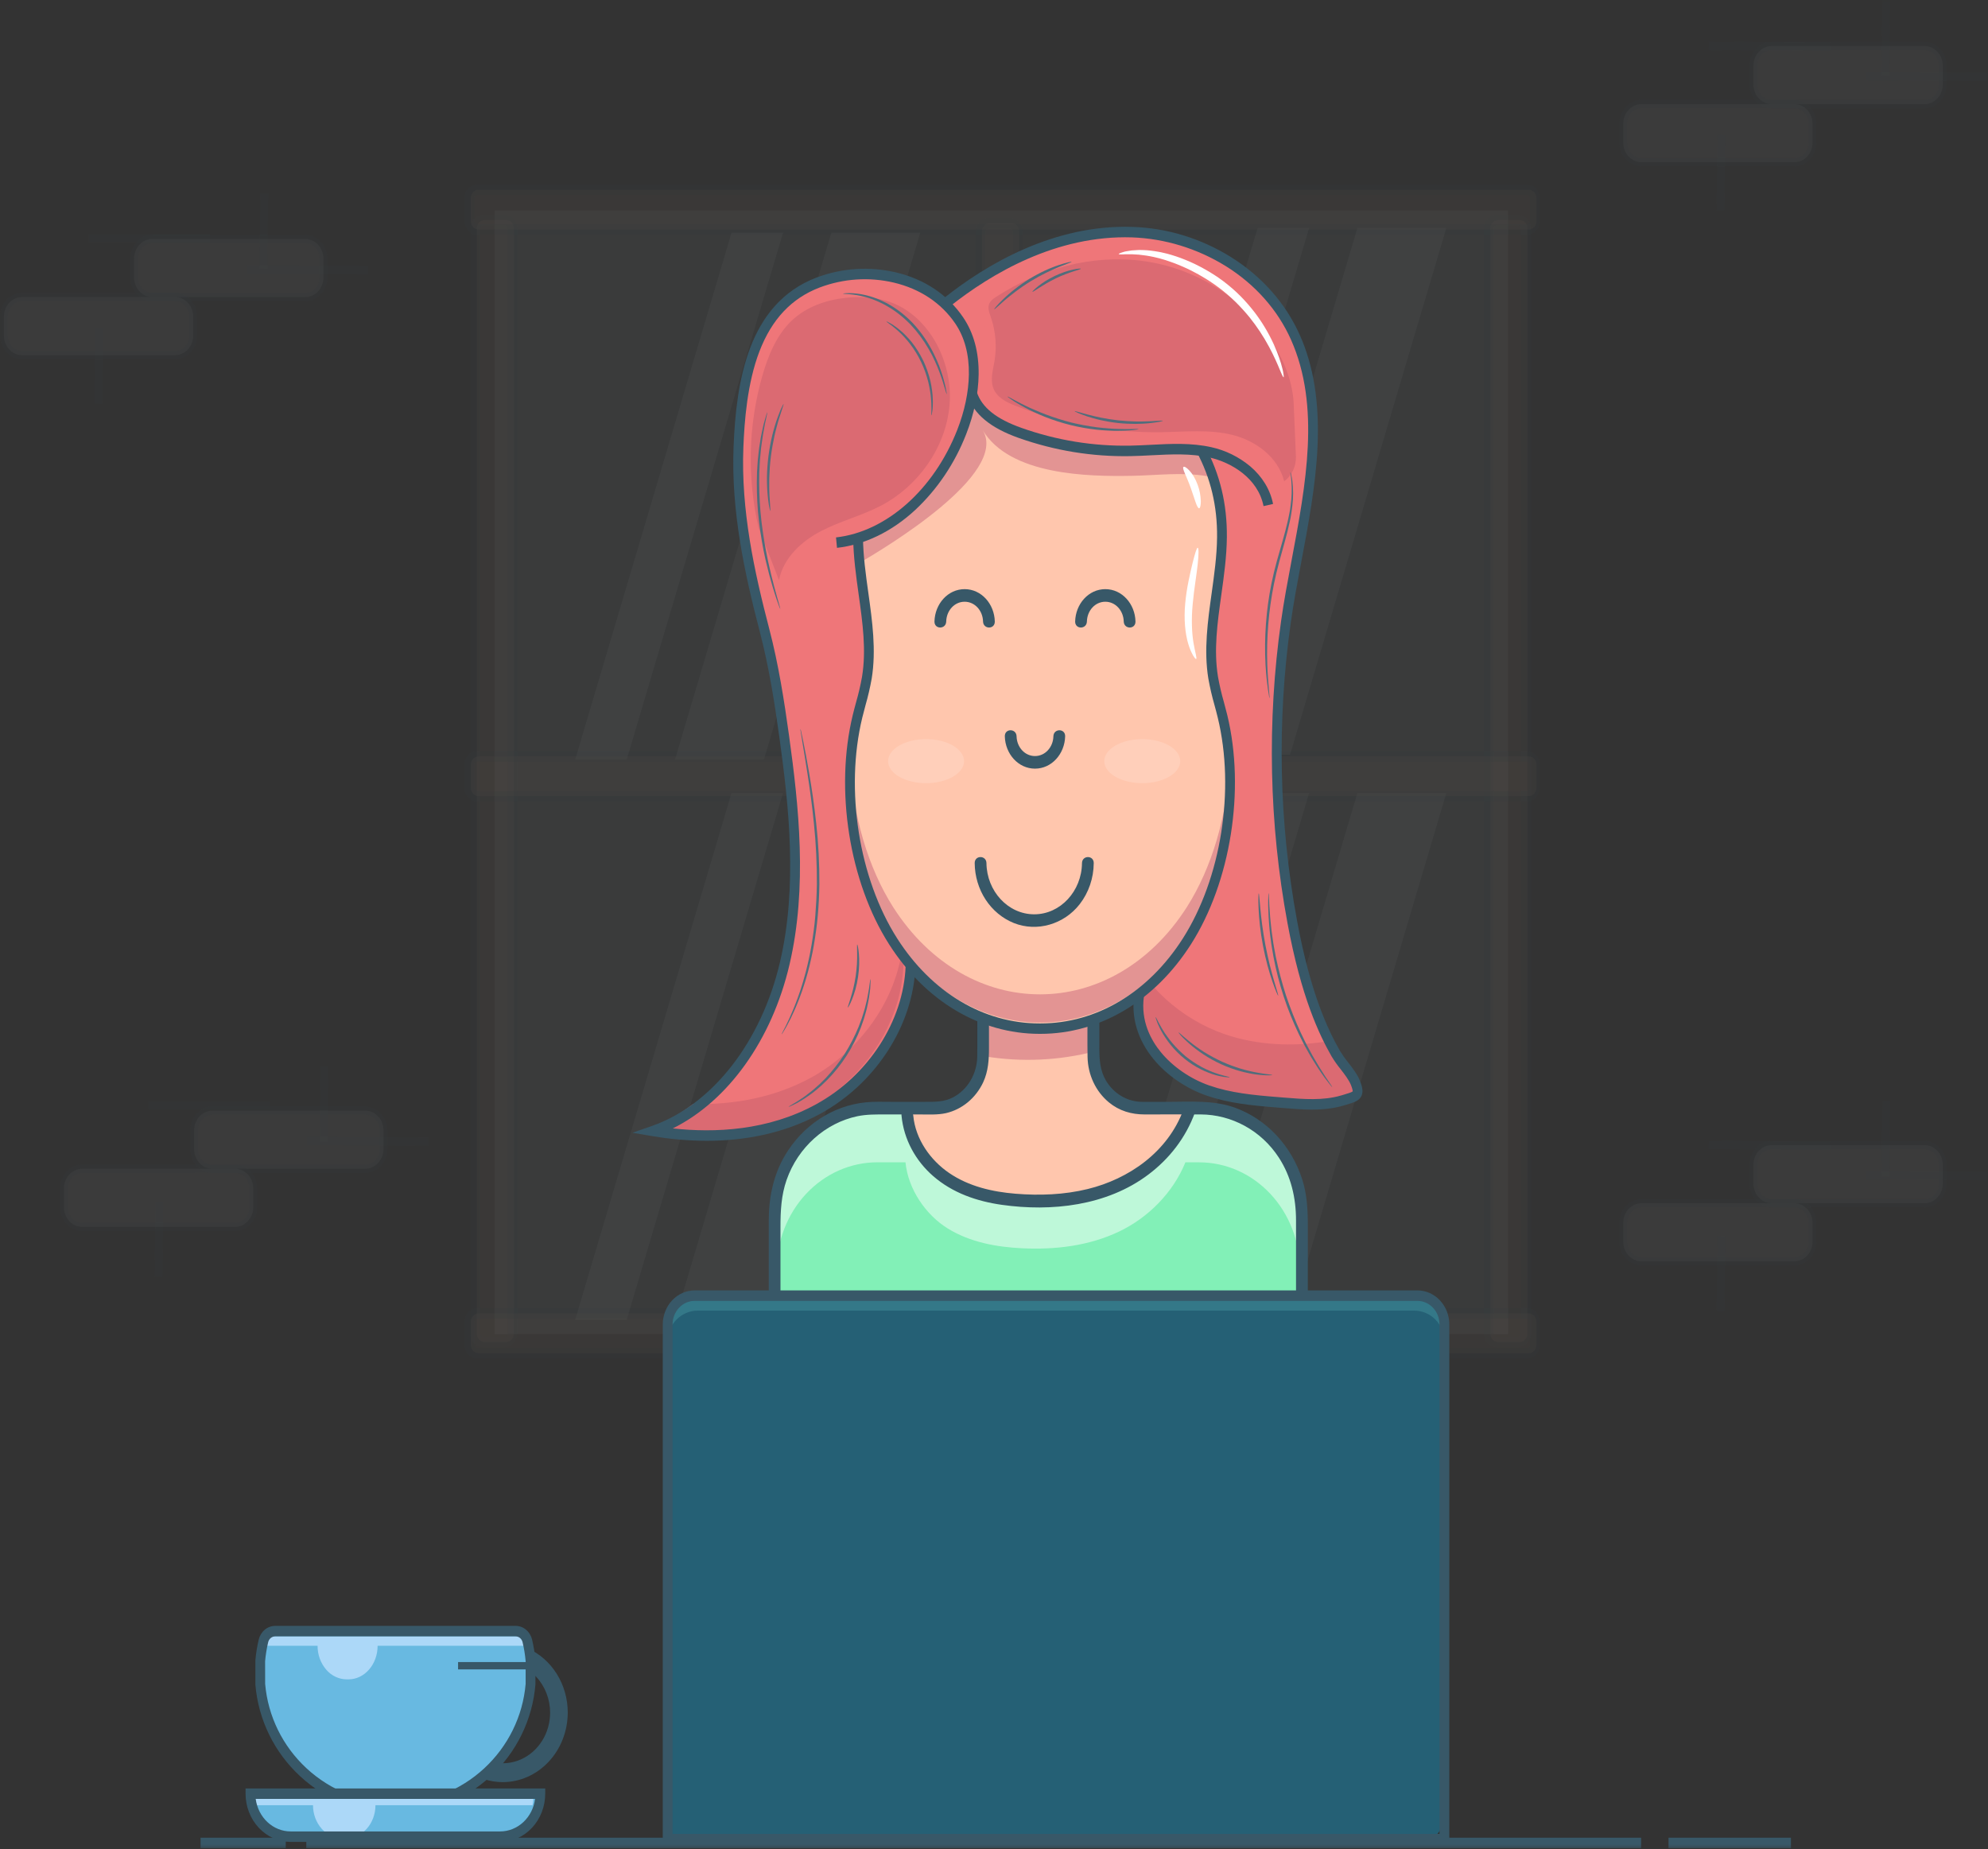 <svg width="601" height="559" viewBox="0 0 601 559" fill="none" xmlns="http://www.w3.org/2000/svg">
<rect x="0" y="0" width="601" height="559" fill="#333333" stroke="none"/>
<g clip-path="url(#clip0_304_1179)">
<mask id="mask0_304_1179" style="mask-type:luminance" maskUnits="userSpaceOnUse" x="0" y="0" width="601" height="559">
<path d="M600.873 0H0V558.689H600.873V0Z" fill="white"/>
</mask>
<g mask="url(#mask0_304_1179)">
<g opacity="0.2">
<path opacity="0.2" d="M455.928 63.618H149.524V403.276H455.928V63.618Z" fill="#D9FAFF"/>
<path opacity="0.2" d="M278.201 70.352L230.944 229.598H204.07L251.33 70.352H278.201Z" fill="white"/>
<path opacity="0.2" d="M236.717 70.352L189.46 229.598H173.902L221.156 70.352H236.717Z" fill="white"/>
<path opacity="0.2" d="M437.243 68.91L389.984 228.156H363.113L410.373 68.91H437.243Z" fill="white"/>
<path opacity="0.2" d="M395.757 68.91L348.503 228.156H332.945L380.199 68.91H395.757Z" fill="white"/>
<path opacity="0.2" d="M437.243 239.702L389.984 398.945H363.113L410.373 239.702H437.243Z" fill="white"/>
<path opacity="0.2" d="M395.757 239.702L348.503 398.945H332.945L380.199 239.702H395.757Z" fill="white"/>
<path opacity="0.2" d="M278.201 239.702L230.944 398.945H204.07L251.33 239.702H278.201Z" fill="white"/>
<path opacity="0.2" d="M236.717 239.702L189.46 398.945H173.902L221.156 239.702H236.717Z" fill="white"/>
<path opacity="0.2" d="M308.118 404.107V70.004C308.118 68.603 307.058 67.468 305.75 67.468H299.254C297.946 67.468 296.886 68.603 296.886 70.004V404.107C296.886 405.508 297.946 406.643 299.254 406.643H305.75C307.058 406.643 308.118 405.508 308.118 404.107Z" fill="#E2B38E"/>
<path opacity="0.2" d="M144.137 69.043V403.147C144.137 404.548 145.197 405.683 146.505 405.683H153.001C154.309 405.683 155.369 404.548 155.369 403.147V69.043C155.369 67.642 154.309 66.507 153.001 66.507H146.505C145.197 66.507 144.137 67.642 144.137 69.043Z" fill="#E2B38E"/>
<path opacity="0.2" d="M450.537 69.043V403.147C450.537 404.548 451.597 405.683 452.906 405.683H459.401C460.71 405.683 461.77 404.548 461.77 403.147V69.043C461.77 67.642 460.71 66.507 459.401 66.507H452.906C451.597 66.507 450.537 67.642 450.537 69.043Z" fill="#E2B38E"/>
<path opacity="0.2" d="M305.299 408.229H298.804C297.782 408.229 296.805 407.794 296.083 407.021C295.36 406.247 294.955 405.201 294.955 404.107V70.004C294.955 68.911 295.36 67.863 296.083 67.09C296.805 66.317 297.782 65.883 298.804 65.883H305.299C306.321 65.883 307.298 66.317 308.02 67.09C308.743 67.863 309.148 68.911 309.148 70.004V404.107C309.148 405.201 308.743 406.247 308.02 407.021C307.298 407.794 306.321 408.229 305.299 408.229ZM298.807 69.053C298.57 69.053 298.345 69.153 298.179 69.332C298.013 69.51 297.919 69.752 297.919 70.004V404.107C297.919 404.358 298.013 404.602 298.179 404.779C298.345 404.957 298.57 405.058 298.807 405.058H305.302C305.539 405.058 305.764 404.957 305.93 404.779C306.096 404.602 306.191 404.358 306.191 404.107V70.004C306.191 69.752 306.096 69.51 305.93 69.332C305.764 69.153 305.539 69.053 305.302 69.053H298.807Z" fill="#385868"/>
<path opacity="0.2" d="M152.547 407.267H146.055C145.034 407.267 144.055 406.833 143.333 406.059C142.611 405.286 142.206 404.24 142.206 403.146V69.042C142.206 67.95 142.611 66.901 143.333 66.128C144.055 65.355 145.034 64.921 146.055 64.921H152.55C153.571 64.921 154.55 65.355 155.272 66.128C155.994 66.901 156.399 67.95 156.399 69.042V403.146C156.399 403.688 156.299 404.224 156.106 404.722C155.912 405.222 155.628 405.679 155.271 406.059C154.913 406.443 154.488 406.747 154.021 406.953C153.554 407.16 153.053 407.267 152.547 407.267ZM146.055 68.091C145.819 68.091 145.593 68.191 145.427 68.37C145.26 68.548 145.167 68.79 145.167 69.042V403.146C145.167 403.396 145.26 403.64 145.427 403.818C145.593 403.996 145.819 404.097 146.055 404.097H152.55C152.786 404.097 153.012 403.996 153.178 403.818C153.345 403.64 153.439 403.396 153.439 403.146V69.042C153.439 68.79 153.345 68.548 153.178 68.37C153.012 68.191 152.786 68.091 152.55 68.091H146.055Z" fill="#385868"/>
<path opacity="0.2" d="M458.951 407.267H452.455C451.434 407.267 450.457 406.833 449.734 406.059C449.012 405.286 448.606 404.24 448.606 403.146V69.042C448.606 67.95 449.012 66.901 449.734 66.128C450.457 65.355 451.434 64.921 452.455 64.921H458.951C459.972 64.921 460.949 65.355 461.672 66.128C462.394 66.901 462.8 67.95 462.8 69.042V403.146C462.8 404.24 462.394 405.286 461.672 406.059C460.949 406.833 459.972 407.267 458.951 407.267ZM452.455 68.091C452.218 68.091 451.993 68.191 451.828 68.37C451.662 68.548 451.567 68.79 451.567 69.042V403.146C451.567 403.396 451.662 403.64 451.828 403.818C451.993 403.996 452.218 404.097 452.455 404.097H458.951C459.188 404.097 459.413 403.996 459.578 403.818C459.744 403.64 459.839 403.396 459.839 403.146V69.042C459.839 68.79 459.744 68.548 459.578 68.37C459.413 68.191 459.188 68.091 458.951 68.091H452.455Z" fill="#385868"/>
<path opacity="0.2" d="M462.095 57.363H144.714C143.406 57.363 142.346 58.499 142.346 59.9V66.855C142.346 68.256 143.406 69.391 144.714 69.391H462.095C463.404 69.391 464.464 68.256 464.464 66.855V59.9C464.464 58.499 463.404 57.363 462.095 57.363Z" fill="#E2B38E"/>
<path opacity="0.2" d="M461.639 70.977H144.264C143.243 70.977 142.264 70.543 141.542 69.77C140.82 68.997 140.415 67.948 140.415 66.856V59.9C140.415 58.807 140.82 57.758 141.542 56.985C142.264 56.212 143.243 55.778 144.264 55.778H461.639C462.661 55.778 463.638 56.212 464.36 56.985C465.082 57.758 465.488 58.807 465.488 59.9V66.856C465.488 67.948 465.082 68.997 464.36 69.77C463.638 70.543 462.661 70.977 461.639 70.977ZM144.264 58.949C144.028 58.949 143.802 59.049 143.636 59.227C143.469 59.406 143.376 59.647 143.376 59.9V66.856C143.376 67.108 143.469 67.349 143.636 67.528C143.802 67.706 144.028 67.807 144.264 67.807H461.639C461.876 67.807 462.101 67.706 462.267 67.528C462.433 67.349 462.527 67.108 462.527 66.856V59.9C462.527 59.647 462.433 59.406 462.267 59.227C462.101 59.049 461.876 58.949 461.639 58.949H144.264Z" fill="#385868"/>
<path opacity="0.2" d="M462.095 397.021H144.714C143.406 397.021 142.346 398.156 142.346 399.558V406.513C142.346 407.915 143.406 409.05 144.714 409.05H462.095C463.404 409.05 464.464 407.915 464.464 406.513V399.558C464.464 398.156 463.404 397.021 462.095 397.021Z" fill="#E2B38E"/>
<path opacity="0.2" d="M461.639 410.634H144.264C143.243 410.634 142.264 410.2 141.542 409.426C140.82 408.653 140.415 407.603 140.415 406.513V399.557C140.415 398.463 140.82 397.414 141.542 396.64C142.264 395.87 143.243 395.436 144.264 395.436H461.639C462.661 395.436 463.638 395.87 464.36 396.64C465.082 397.414 465.488 398.463 465.488 399.557V406.513C465.488 407.603 465.082 408.653 464.36 409.426C463.638 410.2 462.661 410.634 461.639 410.634ZM144.264 398.606C144.028 398.606 143.802 398.704 143.636 398.885C143.469 399.062 143.376 399.303 143.376 399.557V406.513C143.376 406.763 143.469 407.007 143.636 407.185C143.802 407.362 144.028 407.464 144.264 407.464H461.639C461.876 407.464 462.101 407.362 462.267 407.185C462.433 407.007 462.527 406.763 462.527 406.513V399.557C462.527 399.303 462.433 399.062 462.267 398.885C462.101 398.704 461.876 398.606 461.639 398.606H144.264Z" fill="#385868"/>
<path opacity="0.2" d="M462.095 228.635H144.714C143.406 228.635 142.346 229.77 142.346 231.171V238.127C142.346 239.527 143.406 240.663 144.714 240.663H462.095C463.404 240.663 464.464 239.527 464.464 238.127V231.171C464.464 229.77 463.404 228.635 462.095 228.635Z" fill="#E2B38E"/>
<path opacity="0.2" d="M461.639 242.248H144.264C143.243 242.248 142.264 241.814 141.542 241.041C140.82 240.268 140.415 239.22 140.415 238.127V231.171C140.415 230.078 140.82 229.03 141.542 228.257C142.264 227.484 143.243 227.05 144.264 227.05H461.639C462.661 227.05 463.638 227.484 464.36 228.257C465.082 229.03 465.488 230.078 465.488 231.171V238.127C465.488 239.22 465.082 240.268 464.36 241.041C463.638 241.814 462.661 242.248 461.639 242.248ZM144.264 230.22C144.028 230.22 143.802 230.32 143.636 230.499C143.469 230.677 143.376 230.919 143.376 231.171V238.127C143.376 238.379 143.469 238.621 143.636 238.799C143.802 238.978 144.028 239.078 144.264 239.078H461.639C461.876 239.078 462.101 238.978 462.267 238.799C462.433 238.621 462.527 238.379 462.527 238.127V231.171C462.527 230.919 462.433 230.677 462.267 230.499C462.101 230.32 461.876 230.22 461.639 230.22H144.264Z" fill="#385868"/>
</g>
<g opacity="0.2">
<path opacity="0.2" d="M44.817 332.935V335.471H81.529V332.935H44.817Z" fill="#385868"/>
<path opacity="0.2" d="M92.773 343.653L92.762 346.19L129.473 346.38L129.484 343.844L92.773 343.653Z" fill="#385868"/>
<path opacity="0.2" d="M46.984 363.18L46.772 385.974L49.14 386L49.353 363.205L46.984 363.18Z" fill="#385868"/>
<path opacity="0.2" d="M96.889 322.387L96.676 345.181L99.044 345.207L99.257 322.412L96.889 322.387Z" fill="#385868"/>
<path opacity="0.2" d="M64.256 353.304H110.373C113.441 353.304 115.927 350.641 115.927 347.356V341.688C115.927 338.403 113.441 335.74 110.373 335.74H64.256C61.189 335.74 58.702 338.403 58.702 341.688V347.356C58.702 350.641 61.189 353.304 64.256 353.304Z" fill="#F2F2F2"/>
<path opacity="0.2" d="M110.374 354.575H64.245C62.459 354.572 60.746 353.811 59.483 352.457C58.22 351.106 57.509 349.271 57.507 347.359V341.694C57.507 339.779 58.218 337.943 59.481 336.589C60.744 335.236 62.458 334.475 64.245 334.472H110.374C112.161 334.475 113.873 335.236 115.136 336.589C116.399 337.94 117.11 339.776 117.112 341.687V347.353C117.112 349.268 116.402 351.103 115.138 352.457C113.875 353.811 112.161 354.572 110.374 354.575ZM64.245 337.008C63.087 337.011 61.976 337.503 61.157 338.381C60.338 339.259 59.877 340.448 59.875 341.687V347.353C59.875 348.596 60.335 349.784 61.155 350.663C61.974 351.544 63.086 352.035 64.245 352.039H110.374C111.533 352.035 112.643 351.544 113.462 350.666C114.281 349.788 114.742 348.599 114.744 347.359V341.694C114.744 340.451 114.284 339.262 113.464 338.384C112.645 337.503 111.533 337.011 110.374 337.008H64.245Z" fill="#385868"/>
<path opacity="0.2" d="M24.893 370.867H71.01C74.078 370.867 76.564 368.204 76.564 364.92V359.251C76.564 355.967 74.078 353.304 71.01 353.304H24.893C21.826 353.304 19.339 355.967 19.339 359.251V364.92C19.339 368.204 21.826 370.867 24.893 370.867Z" fill="#F2F2F2"/>
<path opacity="0.2" d="M71.01 372.139H24.896C24.009 372.136 23.132 371.949 22.314 371.584C21.496 371.223 20.752 370.69 20.126 370.018C19.5 369.346 19.004 368.55 18.666 367.672C18.327 366.794 18.154 365.855 18.154 364.907V359.242C18.157 357.327 18.867 355.495 20.131 354.141C21.394 352.79 23.106 352.03 24.893 352.026H71.01C72.796 352.03 74.509 352.79 75.772 354.141C77.035 355.495 77.746 357.327 77.748 359.242V364.907C77.75 366.822 77.041 368.661 75.777 370.015C74.513 371.372 72.799 372.136 71.01 372.139ZM24.896 354.575C23.737 354.575 22.627 355.07 21.807 355.948C20.988 356.823 20.527 358.012 20.526 359.255V364.907C20.527 366.147 20.988 367.336 21.807 368.214C22.627 369.092 23.737 369.584 24.896 369.587H71.01C72.168 369.584 73.279 369.092 74.098 368.214C74.917 367.336 75.378 366.147 75.38 364.907V359.242C75.378 357.999 74.917 356.81 74.098 355.935C73.279 355.057 72.168 354.563 71.01 354.563L24.896 354.575Z" fill="#385868"/>
</g>
<g opacity="0.2">
<path opacity="0.2" d="M26.749 70.712V73.248H63.46V70.712H26.749Z" fill="#385868"/>
<path opacity="0.2" d="M74.619 80.14L74.607 82.676L111.318 82.868L111.33 80.332L74.619 80.14Z" fill="#385868"/>
<path opacity="0.2" d="M28.785 99.227L28.572 122.021L30.941 122.047L31.154 99.252L28.785 99.227Z" fill="#385868"/>
<path opacity="0.2" d="M78.695 58.44L78.482 81.234L80.851 81.26L81.064 58.465L78.695 58.44Z" fill="#385868"/>
<path opacity="0.2" d="M46.102 89.804H92.219C95.287 89.804 97.773 87.141 97.773 83.856V78.188C97.773 74.903 95.287 72.24 92.219 72.24H46.102C43.034 72.24 40.548 74.903 40.548 78.188V83.856C40.548 87.141 43.034 89.804 46.102 89.804Z" fill="#F2F2F2"/>
<path opacity="0.2" d="M92.217 91.068H46.105C44.321 91.064 42.61 90.302 41.349 88.949C40.088 87.597 39.378 85.764 39.376 83.853V78.187C39.378 76.274 40.089 74.441 41.352 73.088C42.615 71.735 44.328 70.974 46.114 70.972H92.217C94.003 70.974 95.715 71.735 96.979 73.088C98.242 74.441 98.953 76.274 98.955 78.187V83.853C98.953 85.766 98.242 87.6 96.979 88.952C95.715 90.305 94.003 91.066 92.217 91.068ZM46.102 73.505C44.945 73.51 43.838 74.005 43.021 74.883C42.204 75.76 41.745 76.949 41.744 78.187V83.853C41.746 85.093 42.207 86.283 43.026 87.16C43.845 88.037 44.956 88.531 46.114 88.532H92.217C93.375 88.531 94.486 88.037 95.305 87.16C96.124 86.283 96.585 85.093 96.586 83.853V78.187C96.585 76.947 96.124 75.758 95.305 74.88C94.486 74.003 93.375 73.51 92.217 73.508L46.102 73.505Z" fill="#385868"/>
<path opacity="0.2" d="M6.739 107.363H52.856C55.923 107.363 58.41 104.701 58.41 101.416V95.747C58.41 92.463 55.923 89.8 52.856 89.8H6.739C3.671 89.8 1.185 92.463 1.185 95.747V101.416C1.185 104.701 3.671 107.363 6.739 107.363Z" fill="#F2F2F2"/>
<path opacity="0.2" d="M52.852 108.635H6.738C4.951 108.632 3.238 107.871 1.975 106.517C0.712 105.164 0.002 103.329 0 101.416V95.744C0.002 93.831 0.713 91.997 1.976 90.644C3.239 89.292 4.952 88.531 6.738 88.528H52.852C54.639 88.53 56.353 89.291 57.616 90.644C58.88 91.996 59.591 93.831 59.594 95.744V101.409C59.594 103.325 58.884 105.161 57.62 106.516C56.355 107.871 54.641 108.633 52.852 108.635ZM6.738 91.068C5.58 91.07 4.47 91.563 3.651 92.439C2.832 93.316 2.371 94.504 2.368 95.744V101.409C2.37 102.65 2.831 103.839 3.65 104.716C4.469 105.594 5.58 106.087 6.738 106.089H52.852C54.011 106.087 55.121 105.594 55.941 104.716C56.76 103.839 57.221 102.65 57.222 101.409V95.744C57.221 94.503 56.76 93.314 55.941 92.437C55.121 91.56 54.011 91.067 52.852 91.065L6.738 91.068Z" fill="#385868"/>
</g>
<g opacity="0.2">
<path opacity="0.2" d="M516.534 344.896L516.522 347.433L553.237 347.623L553.246 345.087L516.534 344.896Z" fill="#385868"/>
<path opacity="0.2" d="M564.174 354.064L564.162 356.601L600.876 356.791L600.888 354.255L564.174 354.064Z" fill="#385868"/>
<path opacity="0.2" d="M519.175 373.594L518.962 396.388L521.33 396.414L521.544 373.619L519.175 373.594Z" fill="#385868"/>
<path opacity="0.2" d="M569.079 332.808L568.869 355.602L571.238 355.628L571.448 332.833L569.079 332.808Z" fill="#385868"/>
<path opacity="0.2" d="M535.648 363.718H581.765C584.832 363.718 587.319 361.055 587.319 357.77V352.102C587.319 348.817 584.832 346.154 581.765 346.154H535.648C532.581 346.154 530.094 348.817 530.094 352.102V357.77C530.094 361.055 532.581 363.718 535.648 363.718Z" fill="#F2F2F2"/>
<path opacity="0.2" d="M581.757 364.989H535.651C533.866 364.986 532.152 364.225 530.888 362.872C529.627 361.521 528.916 359.685 528.913 357.774V352.108C528.916 350.193 529.627 348.361 530.888 347.007C532.152 345.657 533.866 344.896 535.651 344.893H581.757C583.542 344.896 585.256 345.657 586.517 347.007C587.781 348.361 588.492 350.193 588.495 352.108V357.774C588.492 359.685 587.781 361.521 586.517 362.872C585.256 364.225 583.542 364.986 581.757 364.989ZM535.643 347.426C534.485 347.426 533.375 347.92 532.555 348.798C531.735 349.673 531.276 350.862 531.273 352.105V357.77C531.276 359.01 531.735 360.199 532.555 361.077C533.375 361.955 534.485 362.447 535.643 362.45H581.757C582.914 362.447 584.024 361.955 584.845 361.077C585.665 360.199 586.124 359.01 586.127 357.77V352.105C586.124 350.862 585.665 349.673 584.845 348.798C584.024 347.92 582.914 347.426 581.757 347.426H535.643Z" fill="#385868"/>
<path opacity="0.2" d="M496.285 381.285H542.402C545.469 381.285 547.956 378.622 547.956 375.338V369.669C547.956 366.385 545.469 363.722 542.402 363.722H496.285C493.217 363.722 490.73 366.385 490.73 369.669V375.338C490.73 378.622 493.217 381.285 496.285 381.285Z" fill="#F2F2F2"/>
<path opacity="0.2" d="M542.398 382.554H496.284C494.499 382.55 492.785 381.789 491.521 380.436C490.259 379.085 489.549 377.25 489.546 375.338V369.663C489.549 367.748 490.259 365.916 491.521 364.562C492.785 363.211 494.499 362.45 496.284 362.447H542.398C544.184 362.45 545.898 363.211 547.162 364.562C548.423 365.916 549.134 367.748 549.137 369.663V375.328C549.137 377.243 548.426 379.079 547.165 380.433C545.901 381.789 544.187 382.55 542.398 382.554ZM496.284 364.99C495.127 364.99 494.016 365.484 493.196 366.363C492.376 367.238 491.917 368.43 491.914 369.669V375.335C491.917 376.574 492.376 377.763 493.196 378.641C494.016 379.52 495.127 380.011 496.284 380.014H542.398C543.556 380.011 544.666 379.52 545.486 378.641C546.306 377.763 546.765 376.574 546.768 375.335V369.663C546.765 368.423 546.306 367.231 545.486 366.356C544.666 365.478 543.556 364.984 542.398 364.984L496.284 364.99Z" fill="#385868"/>
</g>
<g opacity="0.2">
<path opacity="0.2" d="M516.537 12.645L516.525 15.181L553.24 15.373L553.251 12.837L516.537 12.645Z" fill="#385868"/>
<path opacity="0.2" d="M564.171 21.814L564.162 24.35L600.873 24.542L600.885 22.006L564.171 21.814Z" fill="#385868"/>
<path opacity="0.2" d="M519.16 40.784L518.947 63.579L521.316 63.604L521.529 40.809L519.16 40.784Z" fill="#385868"/>
<path opacity="0.2" d="M569.068 -0.004L568.857 22.791L571.226 22.816L571.436 0.021L569.068 -0.004Z" fill="#385868"/>
<path opacity="0.2" d="M535.648 31.479H581.765C584.832 31.479 587.319 28.816 587.319 25.531V19.863C587.319 16.578 584.832 13.915 581.765 13.915H535.648C532.581 13.915 530.094 16.578 530.094 19.863V25.531C530.094 28.816 532.581 31.479 535.648 31.479Z" fill="#F2F2F2"/>
<path opacity="0.2" d="M581.757 32.745H535.651C533.866 32.743 532.152 31.982 530.888 30.629C529.627 29.277 528.916 27.443 528.913 25.53V19.861C528.916 17.948 529.627 16.114 530.888 14.762C532.152 13.409 533.866 12.648 535.651 12.646H581.757C583.542 12.648 585.256 13.409 586.517 14.762C587.781 16.114 588.492 17.948 588.495 19.861V25.527C588.492 27.44 587.784 29.275 586.52 30.628C585.256 31.982 583.545 32.743 581.757 32.745ZM535.643 15.182C534.485 15.184 533.375 15.677 532.555 16.554C531.735 17.431 531.276 18.621 531.273 19.861V25.527C531.276 26.767 531.735 27.956 532.555 28.834C533.375 29.711 534.485 30.204 535.643 30.206H581.757C582.914 30.204 584.024 29.711 584.845 28.834C585.665 27.956 586.124 26.767 586.127 25.527V19.861C586.127 18.62 585.665 17.43 584.845 16.552C584.027 15.674 582.914 15.18 581.757 15.179L535.643 15.182Z" fill="#385868"/>
<path opacity="0.2" d="M496.285 49.039H542.402C545.469 49.039 547.956 46.377 547.956 43.092V37.423C547.956 34.138 545.469 31.476 542.402 31.476H496.285C493.217 31.476 490.73 34.138 490.73 37.423V43.092C490.73 46.377 493.217 49.039 496.285 49.039Z" fill="#F2F2F2"/>
<path opacity="0.2" d="M542.398 50.31H496.284C494.499 50.307 492.785 49.547 491.521 48.194C490.259 46.841 489.549 45.007 489.546 43.094V37.41C489.549 35.497 490.259 33.663 491.521 32.31C492.785 30.958 494.499 30.197 496.284 30.194H542.398C544.187 30.196 545.898 30.957 547.162 32.309C548.426 33.662 549.137 35.497 549.14 37.41V43.075C549.14 44.025 548.968 44.965 548.63 45.842C548.29 46.719 547.796 47.516 547.168 48.188C546.543 48.86 545.8 49.394 544.98 49.757C544.163 50.121 543.284 50.309 542.398 50.31ZM496.284 32.746C495.13 32.748 494.019 33.239 493.202 34.113C492.382 34.987 491.92 36.172 491.914 37.41V43.075C491.917 44.316 492.376 45.505 493.196 46.382C494.016 47.26 495.127 47.753 496.284 47.755H542.398C543.556 47.753 544.666 47.26 545.486 46.382C546.306 45.505 546.765 44.316 546.768 43.075V37.41C546.765 36.169 546.306 34.98 545.486 34.103C544.666 33.226 543.556 32.732 542.398 32.73L496.284 32.746Z" fill="#385868"/>
</g>
<path d="M496.13 555.521H92.602V558.691H496.13V555.521Z" fill="#385868"/>
<path d="M541.427 555.521H504.42V558.691H541.427V555.521Z" fill="#385868"/>
<path d="M86.384 555.521H60.627V558.691H86.384V555.521Z" fill="#385868"/>
<path d="M331.784 303.522V319.254C331.784 323.423 333.33 327.421 336.083 330.369C338.837 333.318 342.573 334.976 346.466 334.976H364.381C372.454 334.976 380.196 338.409 385.904 344.522C391.612 350.634 394.818 358.924 394.818 367.57V457.522H235.396V367.57C235.397 358.924 238.605 350.637 244.313 344.525C250.021 338.412 257.762 334.979 265.834 334.979H283.749C285.677 334.979 287.586 334.57 289.367 333.78C291.148 332.991 292.767 331.831 294.13 330.372C295.493 328.911 296.574 327.177 297.311 325.271C298.049 323.363 298.427 321.318 298.427 319.254V303.522" fill="#FFC6AD"/>
<path d="M393.593 368.553V458.508H235.396V368.553C235.397 359.907 238.605 351.62 244.313 345.508C250.021 339.395 257.762 335.962 265.834 335.962H274.352C275.154 344.132 280.516 351.883 287.159 355.983C293.907 360.145 301.835 361.575 309.613 361.952C319.587 362.437 329.801 361.249 338.922 356.899C347.582 352.777 355.206 345.267 358.975 335.975H363.155C371.225 335.975 378.964 339.405 384.672 345.514C390.38 351.623 393.59 359.911 393.593 368.553Z" fill="#82F0B7"/>
<path d="M392.98 368.553V383.954C392.98 375.309 389.773 367.019 384.065 360.906C378.357 354.794 370.615 351.36 362.542 351.36H358.361C354.584 360.665 346.969 368.163 338.309 372.284C329.188 376.634 318.974 377.823 308.999 377.338C301.222 376.961 293.293 375.528 286.546 371.368C279.9 367.269 274.538 359.518 273.739 351.348H265.221C261.222 351.348 257.262 352.188 253.568 353.827C249.873 355.466 246.516 357.866 243.688 360.897C240.861 363.924 238.618 367.519 237.089 371.476C235.559 375.433 234.773 379.671 234.774 383.954V368.553C234.775 364.273 235.563 360.034 237.093 356.078C238.623 352.124 240.866 348.529 243.693 345.505C246.521 342.477 249.877 340.077 253.571 338.441C257.265 336.802 261.223 335.962 265.221 335.962H273.739C274.541 344.132 279.903 351.883 286.546 355.983C293.293 360.145 301.222 361.575 308.999 361.952C318.974 362.437 329.188 361.249 338.309 356.899C346.969 352.777 354.592 345.267 358.361 335.975H362.542C370.612 335.975 378.351 339.405 384.059 345.514C389.767 351.623 392.977 359.911 392.98 368.553Z" fill="#BEF8D9"/>
<path d="M331.172 305.814V317.77L330.906 317.84C320.07 320.611 308.835 321.118 297.818 319.333V305.814H331.172Z" fill="#E39493"/>
<path d="M328.783 303.523C328.783 308.84 328.694 314.163 328.783 319.476C328.827 322.143 329.431 324.765 330.547 327.145C331.666 329.53 333.271 331.609 335.243 333.239C338.366 335.81 342.052 336.878 345.957 336.878C351.636 336.878 357.314 336.853 362.992 336.878C372.309 336.92 381.247 341.681 386.606 349.921C390.304 355.606 391.808 362.076 391.808 368.943V446.331C391.808 449.86 391.547 453.521 391.808 457.044C391.808 457.205 391.808 457.361 391.808 457.538L393.584 455.636H240.64C238.627 455.636 236.454 455.386 234.446 455.636C234.355 455.642 234.263 455.642 234.171 455.636L235.948 457.538V370.868C235.948 366.001 236.181 361.306 237.804 356.661C241.256 346.783 249.569 339.443 259.194 337.424C262.01 336.834 264.84 336.882 267.691 336.882H278.225C280.809 336.882 283.459 337.05 286.002 336.482C288.401 335.924 290.653 334.799 292.594 333.191C294.535 331.581 296.116 329.53 297.223 327.184C298.774 323.832 298.981 320.383 298.981 316.737V303.523C298.981 301.076 295.429 301.073 295.429 303.523C295.429 308.84 295.518 314.163 295.429 319.476C295.376 322.035 294.668 324.53 293.382 326.686C292.096 328.845 290.282 330.582 288.137 331.711C285.431 333.141 282.589 333.074 279.672 333.074H269.31C266.797 333.074 264.245 332.966 261.737 333.22C256.77 333.724 251.977 335.442 247.73 338.248C243.482 341.051 239.894 344.861 237.241 349.389C233.789 355.317 232.407 362.013 232.407 368.93V426.285C232.407 436.522 232.182 446.794 232.407 457.037C232.407 457.202 232.407 457.354 232.407 457.532C232.413 458.033 232.603 458.515 232.935 458.87C233.266 459.225 233.714 459.428 234.183 459.434H374.003C380.43 459.434 386.902 459.681 393.327 459.434C393.418 459.434 393.51 459.434 393.602 459.434C394.07 459.428 394.52 459.225 394.851 458.87C395.183 458.515 395.372 458.033 395.378 457.532V370.868C395.378 365.963 395.177 361.151 393.661 356.443C392.036 351.427 389.362 346.874 385.845 343.133C382.328 339.389 378.062 336.558 373.369 334.846C366.803 332.475 359.709 333.077 352.882 333.077C350.365 333.077 347.849 333.106 345.33 333.077C343.151 333.077 341.007 332.494 339.094 331.381C337.182 330.268 335.56 328.658 334.375 326.702C332.531 323.585 332.347 320.285 332.347 316.74V303.523C332.347 301.076 328.795 301.073 328.795 303.523H328.783Z" fill="#385868"/>
<path d="M293.919 119.039C296.027 125.38 302.407 128.74 308.37 130.855C319.131 134.664 330.417 136.504 341.75 136.298C349.845 136.146 358.034 134.96 365.965 136.742C373.896 138.524 381.76 144.186 383.432 152.667" fill="#EF7679"/>
<path d="M286.209 91.423C302.43 78.526 322.088 69.519 342.283 70.182C362.477 70.844 382.958 82.476 391.636 102.012C403.333 128.326 392.571 160.812 388.743 187.96C384.504 218.111 385.158 248.819 390.673 278.733C393.223 292.521 396.92 306.394 403.801 318.479C405.45 321.377 408.576 324.36 409.778 327.394C411.309 331.259 410.074 331.389 405.844 332.654C399.546 334.534 392.707 333.71 386.304 333.209C379.18 332.654 371.986 332.007 365.195 329.651C353.944 325.749 342.398 314.947 344.361 300.979" fill="#EF7679"/>
<path d="M406.762 332.649C400.465 334.529 393.626 333.705 387.222 333.207C380.099 332.649 372.905 332.006 366.113 329.65C354.863 325.744 343.316 314.946 345.276 300.977L341.623 287.868C347.766 300.232 359.543 309.509 372.354 313.301C382.204 316.217 392.51 316.316 402.632 314.569C403.292 315.892 403.991 317.197 404.722 318.484C406.371 321.382 409.498 324.362 410.697 327.396C412.23 331.257 410.996 331.384 406.762 332.649Z" fill="#DB6A72"/>
<path d="M271.19 172.783C288.267 170.881 284.077 147.525 290.73 130.576C294.987 119.728 296.429 106.355 289.957 96.841C280.542 82.999 261.672 79.905 247.292 85.412C227.669 92.925 224.031 115.213 223.24 135.167C222.494 153.964 226.411 172.504 231.112 190.489C233.869 200.999 235.571 211.778 237.069 222.557C240.231 245.336 242.463 268.844 237.238 291.179C232.012 313.514 217.967 334.728 197.521 341.867C214.397 344.705 232.326 343.528 247.502 335.146C262.678 326.764 274.553 310.325 275.267 292.054" fill="#EF7679"/>
<path d="M245.359 325.658C234.369 331.729 221.931 334.015 209.503 333.742C205.211 337.128 200.445 339.766 195.381 341.554C212.256 344.391 230.186 343.215 245.362 334.833C260.538 326.451 272.412 310.012 273.126 291.741L272.913 285.464C271.131 302.561 259.729 317.723 245.359 325.658Z" fill="#DB6A72"/>
<path d="M363.031 135.532C367.211 143.375 369.508 152.129 369.408 162.182C369.266 176.496 364.481 190.737 366.743 204.639C367.4 208.668 368.626 212.432 369.571 216.331C375.166 239.411 370.106 266.641 358.794 284.363C347.482 302.086 330.787 310.75 314.453 310.731H314.347C298.013 310.75 281.318 302.086 270.006 284.363C258.693 266.641 253.634 239.411 259.229 216.331C260.174 212.432 261.399 208.672 262.057 204.639C264.322 190.734 259.537 176.493 259.392 162.182C259.294 152.132 261.589 142.066 265.769 134.223L276.389 116.754L306.682 107.243L325.333 111.174" fill="#FFC6AD"/>
<path d="M358.8 274.206C347.487 291.928 330.793 300.593 314.459 300.574H314.352C298.019 300.593 281.324 291.928 270.012 274.206C262.509 262.45 257.761 246.51 257.044 230.376C256.156 249.29 261.189 268.902 270.012 282.728C281.324 300.45 298.019 309.114 314.352 309.095H314.459C330.793 309.114 347.487 300.45 358.8 282.728C367.625 268.902 372.643 249.29 371.767 230.379C371.051 246.51 366.302 262.45 358.8 274.206Z" fill="#E39493"/>
<path d="M366.693 144.304C366.655 144.304 366.613 144.285 366.575 144.275C365.983 144.14 365.384 144.021 364.778 143.92C357.415 142.668 349.844 143.692 342.36 143.831C328.901 144.082 305.353 143.704 297.087 130.031C305.113 143.286 267.262 165.83 259.487 170.367L258.895 164.426C258.833 163.792 258.782 163.132 259.099 162.609C259.395 162.21 259.789 161.906 260.236 161.731C273.698 154.927 283.5 145.096 289.525 130.249C289.564 130.151 289.602 130.053 289.638 129.955C289.809 129.511 289.978 129.064 290.135 128.61L290.162 128.541C291.609 124.87 292.654 121.031 293.273 117.102L295.138 123.83C295.224 122.878 295.278 121.908 295.298 120.957V120.872C295.316 119.838 295.298 118.811 295.224 117.79C295.075 115.342 294.628 112.924 293.895 110.6V109.107L300.044 107.176C299.588 109.896 298.724 112.765 299.68 115.333C300.749 118.205 303.701 119.645 306.415 120.704C320.585 126.223 335.574 128.925 350.65 128.674C351.988 128.652 353.329 128.604 354.673 128.553L362.427 133.566C362.554 133.807 362.684 134.054 362.809 134.301L362.693 134.282C362.862 134.599 363.025 134.916 363.185 135.233C364.621 138.13 365.796 141.167 366.693 144.304Z" fill="#E39493"/>
<path d="M294.528 120.021C296.636 126.362 303.016 129.723 308.979 131.837C319.741 135.644 331.026 137.483 342.36 137.274C350.454 137.122 358.643 135.936 366.574 137.718C374.506 139.5 382.369 145.162 384.042 153.643L390.223 103.64L294.448 98.397L294.528 120.021Z" fill="#EF7679"/>
<path d="M396.669 335.422C393.791 335.422 390.908 335.184 388.083 334.949L386.195 334.797C378.435 334.192 371.466 333.501 364.736 331.167C358.519 329.015 352.69 324.998 348.711 320.144C343.944 314.332 341.931 307.624 342.893 300.751L345.821 301.22C344.776 308.702 348.024 314.504 350.934 318.052C354.573 322.49 359.934 326.171 365.648 328.152C372.061 330.372 378.846 331.047 386.411 331.64L388.311 331.795C394.073 332.271 400.029 332.746 405.462 331.139L406.099 330.952C407.301 330.597 408.66 330.194 408.944 329.893C408.944 329.785 408.944 329.335 408.432 328.029C407.816 326.475 406.522 324.801 405.27 323.181C404.281 321.964 403.372 320.673 402.552 319.323C398.819 312.766 393.374 301.458 389.229 279.059C383.654 248.974 382.997 218.08 387.287 187.754C388.125 181.803 389.271 175.735 390.482 169.306C394.789 146.463 399.242 122.844 390.304 102.729C386.286 93.684 379.45 85.97 370.539 80.422C361.912 75.101 352.195 72.126 342.245 71.758C319.353 71.009 299.612 82.737 287.098 92.682L285.321 90.145C298.227 79.886 318.589 67.823 342.325 68.587C352.77 68.921 362.975 72.03 372.019 77.635C381.449 83.507 388.693 91.696 392.971 101.321C397.172 110.775 398.91 121.827 398.3 135.11C397.759 146.72 395.535 158.501 393.389 169.895C392.184 176.283 391.047 182.317 390.218 188.188C385.978 218.157 386.627 248.685 392.137 278.416C396.187 300.32 401.459 311.295 405.077 317.646C405.826 318.866 406.649 320.033 407.546 321.133C408.935 322.928 410.368 324.785 411.152 326.764C411.745 328.285 412.227 329.88 411.608 331.25C410.913 332.79 409.308 333.266 406.871 333.983L406.244 334.17C403.108 335.105 399.893 335.422 396.669 335.422Z" fill="#385868"/>
<path d="M314.519 312.521H314.294C296.352 312.521 279.77 302.661 268.792 285.462C256.743 266.589 252.328 238.725 257.803 216.14C258.119 214.827 258.472 213.521 258.815 212.256C259.543 209.733 260.14 207.168 260.606 204.574C261.927 196.474 260.79 188.333 259.585 179.716C258.797 174.069 257.98 168.23 257.924 162.406C257.82 152.001 260.156 141.799 264.496 133.645L267.069 135.23C263.043 142.781 260.79 152.667 260.887 162.387C260.944 167.992 261.743 173.721 262.516 179.262C263.7 187.753 264.929 196.528 263.525 205.136C263.041 207.841 262.419 210.517 261.663 213.15C261.329 214.393 260.982 215.686 260.674 216.955C255.401 238.709 259.647 265.53 271.241 283.693C281.659 300.014 297.353 309.373 314.299 309.373H314.521C331.474 309.373 347.165 300.017 357.583 283.693C369.177 265.53 373.425 238.709 368.15 216.955C367.854 215.686 367.495 214.396 367.161 213.15C366.406 210.517 365.784 207.841 365.299 205.136C363.895 196.531 365.124 187.753 366.308 179.262C367.081 173.721 367.883 167.992 367.936 162.387C368.028 152.974 366.006 144.519 361.752 136.542L364.325 134.957C368.845 143.438 370.995 152.416 370.897 162.409C370.841 168.233 370.024 174.073 369.236 179.719C368.031 188.336 366.894 196.477 368.215 204.578C368.68 207.171 369.278 209.736 370.006 212.259C370.346 213.527 370.699 214.83 371.018 216.143C376.496 238.732 372.078 266.593 360.032 285.469C349.054 302.661 332.475 312.521 314.519 312.521Z" fill="#385868"/>
<path d="M290.138 132.202C284.09 147.61 271.866 161.084 256.858 164.822C255.509 165.16 254.143 165.415 252.767 165.586C247.402 159.743 237.718 147.99 238.162 139.678C238.775 128.211 256.814 109.861 261.11 103.308C263.079 100.296 265.37 92.513 267.274 84.974C267.721 85.047 268.162 85.129 268.609 85.215C276.798 86.85 284.398 91.162 289.366 98.467C295.823 107.993 294.387 121.366 290.138 132.202Z" fill="#EF7679"/>
<path d="M213.628 344.847C208.157 344.831 202.697 344.362 197.294 343.445L191.201 342.421L197.066 340.373C215.3 334.004 230.145 315.01 235.805 290.807C241.155 267.93 238.508 243.709 235.607 222.804C234.18 212.526 232.478 201.563 229.686 190.917C225.124 173.416 221 154.556 221.769 135.1C222.548 115.444 226.101 91.847 246.801 83.918C254.513 81.013 262.828 80.464 270.814 82.333C279.471 84.378 286.506 89.073 291.163 95.918C294.372 100.638 295.95 106.465 295.855 113.24C295.775 118.947 294.476 125.151 292.104 131.2C288.677 140.016 283.403 147.87 276.688 154.153C269.583 160.719 261.409 164.676 253.036 165.605L252.74 162.45C267.913 160.77 282.296 148.022 289.383 129.973C291.613 124.295 292.829 118.494 292.906 113.196C292.992 107.122 291.604 101.938 288.782 97.785C284.56 91.577 278.124 87.304 270.19 85.421C262.743 83.68 254.991 84.194 247.802 86.904C239.287 90.163 233.33 96.485 229.585 106.224C225.884 115.856 225.041 127.393 224.73 135.236C223.975 154.258 228.043 172.824 232.549 190.064C235.373 200.865 237.096 211.958 238.535 222.338C241.478 243.547 244.16 268.136 238.677 291.578C233.348 314.404 220.082 332.825 203.402 341.103C215.931 342.488 232.152 341.857 246.825 333.751C262.551 325.064 273.136 308.675 273.79 292.003L276.75 292.136C276.055 309.927 264.843 327.369 248.187 336.569C236.765 342.875 224.502 344.847 213.628 344.847Z" fill="#385868"/>
<path d="M381.984 152.991C380.299 144.472 372.137 139.748 365.659 138.29C359.972 137.022 353.944 137.323 348.115 137.624C346.042 137.732 343.893 137.843 341.776 137.881C330.274 138.1 318.82 136.232 307.901 132.358C299.413 129.349 294.383 125.168 292.506 119.572L295.295 118.507C296.852 123.186 301.148 126.632 308.819 129.349C319.421 133.111 330.541 134.924 341.708 134.714C343.78 134.676 345.903 134.565 347.955 134.46C353.971 134.143 360.191 133.826 366.251 135.192C370.509 136.132 374.508 138.103 377.946 140.953C381.62 144.082 384.012 148.019 384.864 152.337L381.984 152.991Z" fill="#385868"/>
<path d="M286.055 187.855C286.138 184.603 288.519 181.895 291.621 181.895C294.724 181.895 297.107 184.603 297.187 187.855C297.249 190.3 300.802 190.309 300.74 187.855C300.607 182.548 296.681 178.091 291.621 178.091C286.562 178.091 282.636 182.551 282.503 187.855C282.441 190.303 285.993 190.303 286.055 187.855Z" fill="#385868"/>
<path d="M328.587 187.855C328.67 184.603 331.05 181.895 334.153 181.895C337.255 181.895 339.639 184.603 339.719 187.855C339.781 190.3 343.333 190.309 343.271 187.855C343.138 182.548 339.212 178.091 334.153 178.091C329.093 178.091 325.167 182.551 325.034 187.855C324.972 190.303 328.525 190.303 328.587 187.855Z" fill="#385868"/>
<path d="M318.456 222.586C318.373 225.839 315.993 228.546 312.89 228.546C309.787 228.546 307.404 225.839 307.324 222.586C307.262 220.142 303.709 220.132 303.771 222.586C303.905 227.893 307.83 232.35 312.89 232.35C317.95 232.35 321.875 227.89 322.009 222.586C322.071 220.138 318.518 220.138 318.456 222.586Z" fill="#385868"/>
<path d="M391.067 121.346C390.582 114.759 387.941 108.519 384.391 103.114C375.509 89.577 360.807 80.922 345.471 78.886C330.135 76.851 314.335 81.175 301.121 89.754C300.269 90.309 299.372 90.946 299.011 91.945C298.555 93.213 299.096 94.602 299.541 95.87C301.009 100.105 301.391 104.684 300.651 109.131C300.192 111.855 299.327 114.73 300.284 117.301C301.352 120.173 304.304 121.616 307.019 122.675C321.188 128.193 336.178 130.893 351.253 130.642C358.394 130.518 365.645 129.745 372.599 131.473C379.553 133.2 386.375 138.108 388.228 145.495C389.344 144.67 390.25 143.564 390.869 142.274C391.491 140.983 391.801 139.549 391.781 138.099" fill="#DB6A72"/>
<path d="M229.333 159.528C225.819 144.398 226.207 128.53 230.458 113.618C232.235 107.433 234.796 101.254 239.308 96.958C243.82 92.662 249.824 90.649 255.804 90.015C260.411 89.53 265.145 89.822 269.512 91.461C281.005 95.772 288.187 109.554 287.047 122.53C285.907 135.506 277.378 147.04 266.453 152.791C260.606 155.869 254.158 157.461 248.29 160.495C242.422 163.529 236.88 168.535 235.494 175.354" fill="#DB6A72"/>
<path d="M369.805 84.983C371.656 86.375 373.414 87.905 375.066 89.561C376.591 91.115 378.024 92.767 379.362 94.507C381.603 97.463 383.527 100.683 385.091 104.103C385.751 105.562 386.275 106.915 386.698 108.117C386.9 108.722 387.086 109.284 387.249 109.807L387.64 111.252L387.794 111.867L387.903 112.416C387.968 112.758 388.016 113.05 388.048 113.285C388.113 113.757 388.11 114.017 388.048 114.039C387.986 114.061 387.829 113.852 387.625 113.43C387.524 113.221 387.406 112.958 387.276 112.644L387.068 112.14L386.82 111.569L386.254 110.228L385.547 108.643C385.029 107.521 384.416 106.259 383.687 104.899C381.979 101.72 379.998 98.719 377.766 95.936C376.44 94.314 375.034 92.768 373.556 91.305C371.96 89.748 370.273 88.3 368.505 86.971C366.732 85.638 364.882 84.425 362.969 83.338L362.279 82.935L361.584 82.564C361.122 82.323 360.669 82.066 360.21 81.838C359.289 81.394 358.395 80.938 357.495 80.57C355.807 79.829 354.087 79.179 352.341 78.623L351.121 78.271C350.721 78.154 350.33 78.034 349.937 77.954C349.158 77.783 348.418 77.568 347.698 77.463C346.979 77.358 346.298 77.187 345.644 77.146L344.693 77.032L344.237 76.975L343.796 76.953L342.18 76.858C341.685 76.858 341.23 76.858 340.818 76.858H340.226L339.717 76.889C339.4 76.905 339.125 76.915 338.908 76.911C338.467 76.911 338.225 76.867 338.21 76.785C338.195 76.702 338.405 76.582 338.828 76.43C339.042 76.353 339.305 76.268 339.622 76.176L340.134 76.03L340.726 75.925C341.144 75.854 341.611 75.78 342.127 75.704C342.642 75.659 343.201 75.63 343.808 75.596L344.27 75.57H344.747L345.744 75.596C346.434 75.596 347.151 75.694 347.909 75.767C348.667 75.84 349.451 75.992 350.277 76.122C350.689 76.182 351.103 76.284 351.523 76.382L352.811 76.683C354.656 77.174 356.474 77.782 358.253 78.503C359.2 78.864 360.139 79.311 361.107 79.752C361.587 79.977 362.063 80.231 362.549 80.475L363.277 80.849L363.999 81.255C366.013 82.353 367.952 83.599 369.805 84.983Z" fill="white"/>
<path d="M360.57 182.592C360.126 187.196 360.31 191.349 360.807 194.303C361.047 195.784 361.34 196.963 361.512 197.791C361.684 198.618 361.769 199.122 361.627 199.198C361.485 199.275 361.16 198.91 360.698 198.159C360.091 197.071 359.605 195.911 359.25 194.703C358.303 191.653 357.847 187.154 358.312 182.339C358.525 180.095 358.859 177.866 359.309 175.662C359.712 173.642 360.132 171.858 360.493 170.355C361.242 167.365 361.781 165.53 362.092 165.577C362.403 165.625 362.418 167.584 362.068 170.678C361.9 172.225 361.639 174.051 361.358 176.068C361.077 178.084 360.772 180.294 360.57 182.592Z" fill="white"/>
<path d="M362.08 146.573C362.66 148.147 362.98 149.818 363.025 151.509C363.025 152.806 362.82 153.608 362.515 153.646C362.21 153.684 361.849 152.961 361.447 151.82C361.044 150.679 360.558 149.119 359.966 147.455C359.67 146.624 359.35 145.844 359.063 145.131L358.258 143.229C357.793 142.138 357.527 141.387 357.767 141.158C358.006 140.93 358.708 141.31 359.573 142.246C360.073 142.797 360.517 143.403 360.899 144.053C361.367 144.851 361.76 145.695 362.08 146.573Z" fill="white"/>
<path d="M229.149 154.712C228.816 150.774 228.717 146.818 228.853 142.868C228.966 141.048 229.037 139.317 229.241 137.713C229.333 136.907 229.398 136.127 229.508 135.386L229.845 133.252C230.035 131.889 230.331 130.681 230.553 129.616C230.671 129.083 230.772 128.585 230.884 128.135L231.228 126.908C231.645 125.434 231.897 124.632 231.947 124.648C231.997 124.664 231.841 125.497 231.512 126.987L231.234 128.227C231.142 128.684 231.065 129.178 230.967 129.714C230.784 130.782 230.529 131.99 230.375 133.347L230.079 135.471C229.987 136.21 229.937 136.987 229.86 137.782C229.682 139.368 229.638 141.095 229.543 142.899C229.449 146.813 229.566 150.73 229.895 154.63C230.266 158.783 230.869 162.708 231.518 166.255L232.03 168.842C232.11 169.264 232.196 169.673 232.294 170.075L232.563 171.267C232.744 172.047 232.9 172.808 233.084 173.528L233.608 175.601C233.925 176.93 234.274 178.109 234.555 179.155L234.952 180.61L235.307 181.828C235.728 183.293 235.938 184.114 235.9 184.133C235.861 184.152 235.547 183.365 235.041 181.913L234.624 180.715C234.475 180.274 234.327 179.792 234.165 179.276C233.845 178.239 233.46 177.056 233.108 175.744L232.536 173.674C232.338 172.954 232.166 172.193 231.971 171.413L231.675 170.218C231.574 169.815 231.479 169.403 231.379 168.982L230.834 166.388C230.075 162.532 229.513 158.634 229.149 154.712Z" fill="#516D7B"/>
<path d="M232.302 137.932C232.577 135.796 232.965 133.68 233.463 131.591C233.709 130.64 233.937 129.718 234.2 128.881C234.33 128.462 234.443 128.05 234.573 127.666L234.955 126.56C235.189 125.853 235.45 125.232 235.666 124.68C235.775 124.407 235.876 124.151 235.962 123.919L236.258 123.285C236.607 122.534 236.823 122.131 236.871 122.153C236.983 122.207 236.317 123.913 235.455 126.744L235.124 127.857C235.008 128.243 234.911 128.652 234.795 129.071C234.558 129.908 234.357 130.815 234.132 131.769C233.718 133.671 233.33 135.802 233.043 138.046C232.755 140.291 232.628 142.447 232.563 144.409C232.563 145.392 232.522 146.311 232.545 147.196C232.545 147.633 232.545 148.055 232.566 148.464L232.613 149.631C232.752 152.601 232.98 154.437 232.859 154.456C232.809 154.456 232.699 154.015 232.542 153.188L232.418 152.5C232.376 152.249 232.344 151.973 232.305 151.679C232.231 151.089 232.131 150.41 232.077 149.665L231.98 148.489C231.947 148.08 231.938 147.652 231.915 147.221C231.864 146.337 231.867 145.392 231.861 144.399C231.894 142.236 232.041 140.077 232.302 137.932Z" fill="#516D7B"/>
<path d="M275.809 97.526C277.953 99.798 279.817 102.355 281.354 105.135C282.073 106.403 282.662 107.671 283.195 108.854C283.728 110.036 284.149 111.184 284.504 112.236C285.077 113.893 285.55 115.587 285.919 117.309C286.174 118.529 286.259 119.211 286.215 119.211C286.171 119.211 285.975 118.577 285.623 117.379C285.271 116.18 284.764 114.484 283.995 112.433C283.613 111.406 283.145 110.302 282.618 109.132C282.091 107.963 281.469 106.745 280.747 105.509C279.207 102.813 277.368 100.328 275.27 98.106C274.174 96.973 273.006 95.921 271.776 94.958C270.628 94.063 269.423 93.254 268.17 92.536L267.282 92.041C266.986 91.883 266.69 91.746 266.394 91.597C265.802 91.28 265.224 91.071 264.668 90.821C264.111 90.57 263.552 90.389 263.016 90.212C262.48 90.034 261.965 89.86 261.462 89.749C259.882 89.325 258.272 89.049 256.648 88.925C256.352 88.89 256.103 88.877 255.881 88.871L255.318 88.836C255.022 88.811 254.851 88.785 254.851 88.76C254.851 88.735 255.01 88.703 255.315 88.674L255.884 88.63C256.142 88.609 256.401 88.603 256.66 88.611C258.315 88.615 259.966 88.811 261.583 89.194C262.101 89.293 262.625 89.47 263.182 89.616C263.738 89.762 264.298 89.984 264.884 90.193C265.47 90.402 266.068 90.649 266.66 90.948C266.956 91.09 267.27 91.226 267.575 91.385L268.496 91.876C269.788 92.592 271.029 93.407 272.211 94.314C273.481 95.291 274.683 96.364 275.809 97.526Z" fill="#516D7B"/>
<path d="M279.095 108.983C280.028 110.971 280.76 113.061 281.277 115.216C281.492 116.157 281.66 117.11 281.78 118.07C281.83 118.523 281.904 118.954 281.928 119.376L281.987 120.59C282.025 121.284 282.025 121.979 281.987 122.673C281.987 122.99 281.969 123.266 281.949 123.526L281.86 124.239C281.747 125.095 281.661 125.558 281.608 125.552C281.555 125.545 281.543 125.066 281.567 124.217L281.59 123.51C281.59 123.25 281.576 122.971 281.567 122.67C281.54 122.067 281.567 121.379 281.466 120.628L281.359 119.445C281.321 119.036 281.232 118.615 281.17 118.177C281.06 117.296 280.827 116.377 280.613 115.406C279.563 111.207 277.684 107.296 275.104 103.939C274.491 103.188 273.919 102.452 273.327 101.841C273.031 101.524 272.759 101.207 272.472 100.937L271.634 100.157C271.116 99.637 270.583 99.254 270.154 98.889C269.929 98.708 269.724 98.528 269.529 98.379L268.978 97.989C268.318 97.513 267.963 97.225 267.986 97.174C268.01 97.123 268.416 97.32 269.129 97.719L269.721 98.055C269.935 98.188 270.151 98.35 270.393 98.515C270.945 98.883 271.476 99.285 271.983 99.72L272.871 100.477C273.167 100.744 273.464 101.061 273.777 101.368C274.439 102.031 275.066 102.732 275.657 103.467C276.984 105.169 278.136 107.019 279.095 108.983Z" fill="#516D7B"/>
<path d="M247.71 267.329C247.666 270.616 247.494 273.825 247.216 276.909C246.937 279.994 246.514 282.955 246.031 285.758L245.647 287.828C245.513 288.506 245.351 289.172 245.217 289.832C244.948 291.15 244.598 292.409 244.297 293.636C244.137 294.245 243.956 294.838 243.79 295.424C243.624 296.011 243.471 296.588 243.278 297.139L242.745 298.772L242.485 299.561L242.206 300.322C241.833 301.324 241.502 302.285 241.12 303.176C240.738 304.066 240.427 304.91 240.057 305.671C239.687 306.431 239.382 307.154 239.062 307.804L238.156 309.557C238.017 309.821 237.893 310.071 237.765 310.299L237.398 310.933L236.806 311.926C236.661 312.209 236.486 312.473 236.285 312.715C236.385 312.409 236.516 312.115 236.676 311.84L237.197 310.813L237.535 310.16C237.65 309.925 237.765 309.672 237.893 309.402L238.734 307.624C239.03 306.967 239.326 306.244 239.666 305.474C240.007 304.704 240.315 303.857 240.667 302.973C241.019 302.088 241.342 301.127 241.697 300.119L241.964 299.358L242.209 298.572L242.716 296.946C242.896 296.394 243.035 295.817 243.201 295.237C243.367 294.657 243.533 294.064 243.684 293.458C243.98 292.238 244.305 290.989 244.572 289.676C244.705 289.023 244.868 288.361 244.98 287.685L245.348 285.628C245.806 282.844 246.236 279.921 246.476 276.84C246.715 273.758 246.905 270.591 246.949 267.329C246.985 261.186 246.689 255.046 246.061 248.941C245.501 243.304 244.788 238.253 244.137 234.021C243.485 229.789 242.908 226.368 242.517 224.003C242.325 222.82 242.174 221.901 242.082 221.276C242.015 220.964 241.98 220.645 241.978 220.325C242.094 220.624 242.179 220.936 242.23 221.254C242.369 221.869 242.568 222.779 242.804 223.952C243.284 226.298 243.941 229.703 244.661 233.932C245.38 238.162 246.141 243.215 246.751 248.871C247.424 254.997 247.744 261.161 247.71 267.329Z" fill="#516D7B"/>
<path d="M255.331 318.62C256.977 316.003 258.402 313.234 259.588 310.345L260.328 308.373L260.509 307.898C260.565 307.739 260.609 307.581 260.66 307.419L260.956 306.468C261.139 305.85 261.347 305.263 261.492 304.683L261.897 303.009C262.193 301.95 262.321 300.961 262.489 300.102C262.566 299.671 262.649 299.271 262.705 298.9L262.833 297.883C262.993 296.659 263.105 295.98 263.155 295.98C263.206 295.98 263.194 296.672 263.126 297.914L263.064 298.951C263.028 299.328 262.963 299.734 262.907 300.172C262.791 301.168 262.628 302.157 262.418 303.136L262.054 304.845C261.921 305.438 261.725 306.037 261.554 306.668L261.278 307.619C261.231 307.78 261.19 307.936 261.133 308.107L260.959 308.595L260.236 310.64C257.937 316.59 254.497 321.955 250.138 326.39L248.64 327.836L248.278 328.185C248.157 328.299 248.027 328.4 247.902 328.502L247.165 329.136C246.677 329.535 246.227 329.944 245.756 330.29L244.397 331.269C243.62 331.831 242.816 332.351 241.99 332.823C241.629 333.039 241.297 333.248 240.981 333.419L240.092 333.853C239.033 334.37 238.44 334.63 238.417 334.579C238.393 334.529 238.947 334.174 239.956 333.574L240.797 333.08C241.093 332.89 241.419 332.661 241.765 332.446C242.452 331.97 243.266 331.495 244.086 330.81L245.398 329.802C245.851 329.45 246.286 329.031 246.76 328.625L247.473 327.991C247.592 327.884 247.719 327.782 247.837 327.674L248.187 327.322L249.64 325.874C251.736 323.642 253.64 321.216 255.331 318.62Z" fill="#516D7B"/>
<path d="M258.67 295.197C258.862 293.878 258.984 292.613 259.058 291.459C259.084 290.882 259.12 290.33 259.123 289.817C259.126 289.303 259.138 288.821 259.123 288.381C259.123 286.624 259.04 285.527 259.152 285.527C259.265 285.527 259.505 286.586 259.656 288.381C259.691 288.824 259.727 289.313 259.736 289.839C259.745 290.365 259.736 290.926 259.736 291.519C259.667 294.09 259.286 296.641 258.602 299.106C258.436 299.67 258.282 300.209 258.107 300.691C257.933 301.173 257.77 301.642 257.607 302.051C256.944 303.693 256.384 304.625 256.301 304.587C256.219 304.549 256.598 303.519 257.11 301.855C257.24 301.439 257.382 300.983 257.515 300.488C257.649 299.994 257.791 299.464 257.933 298.903C258.214 297.758 258.46 296.516 258.67 295.197Z" fill="#516D7B"/>
<path d="M323.762 127.697C326.361 128.328 328.99 128.817 331.637 129.162C332.86 129.295 334.02 129.441 335.116 129.501C335.66 129.536 336.187 129.59 336.697 129.609L338.156 129.663C339.086 129.713 339.933 129.691 340.67 129.701H341.703L342.57 129.679C343.616 129.66 344.196 129.679 344.199 129.729C344.202 129.78 343.63 129.875 342.585 129.992L341.718 130.084C341.401 130.11 341.055 130.126 340.682 130.145C339.938 130.179 339.089 130.243 338.15 130.227H336.67C336.158 130.227 335.625 130.186 335.074 130.164C333.97 130.132 332.795 130.008 331.557 129.894C326.187 129.312 320.905 128 315.845 125.988C314.688 125.506 313.58 125.063 312.589 124.571C312.085 124.33 311.591 124.111 311.129 123.874L309.806 123.179C308.956 122.751 308.222 122.292 307.567 121.911C307.242 121.718 306.937 121.54 306.661 121.366L305.918 120.871C305.03 120.275 304.554 119.92 304.58 119.873C304.607 119.825 305.134 120.085 306.06 120.596L306.83 121.024L307.76 121.505C308.429 121.848 309.175 122.266 310.031 122.656L311.363 123.29C311.828 123.512 312.322 123.712 312.825 123.924C313.832 124.387 314.933 124.803 316.082 125.259C318.602 126.211 321.165 127.025 323.762 127.697Z" fill="#516D7B"/>
<path d="M338.055 127.067C339.903 127.264 341.67 127.362 343.281 127.403C344.086 127.403 344.85 127.429 345.566 127.403C346.283 127.378 346.949 127.372 347.559 127.343C349.995 127.229 351.502 127.064 351.52 127.188C351.538 127.312 350.04 127.651 347.597 127.914C346.985 127.977 346.312 128.041 345.59 128.072C344.868 128.104 344.092 128.133 343.278 128.145C341.65 128.145 339.855 128.069 337.981 127.87C336.107 127.67 334.34 127.346 332.744 126.995C331.948 126.804 331.193 126.63 330.494 126.424C329.795 126.218 329.144 126.028 328.558 125.834C326.207 125.048 324.819 124.366 324.851 124.274C324.884 124.182 326.331 124.645 328.7 125.283C329.292 125.441 329.937 125.6 330.639 125.771C331.341 125.942 332.09 126.088 332.877 126.262C334.461 126.573 336.208 126.858 338.055 127.067Z" fill="#516D7B"/>
<path d="M311.2 84.306C312.751 83.365 314.35 82.512 315.984 81.751C316.742 81.415 317.464 81.088 318.151 80.828C318.494 80.695 318.823 80.558 319.146 80.444L320.072 80.127C322.441 79.332 323.96 79.053 323.98 79.148C324.001 79.243 322.548 79.744 320.247 80.669L319.359 81.037C319.045 81.164 318.725 81.316 318.391 81.462C317.719 81.747 317.02 82.096 316.277 82.442C314.797 83.171 313.213 84.027 311.584 85.019C309.956 86.011 308.467 87.055 307.144 88.044C306.486 88.551 305.853 89.02 305.281 89.496C304.985 89.73 304.713 89.949 304.449 90.174L303.697 90.808C301.785 92.463 300.663 93.573 300.58 93.484C300.497 93.395 301.507 92.159 303.351 90.374L304.082 89.683C304.337 89.445 304.615 89.21 304.896 88.96C305.456 88.456 306.081 87.958 306.738 87.429C308.174 86.305 309.663 85.262 311.2 84.306Z" fill="#516D7B"/>
<path d="M318.903 83.402C319.868 82.945 320.857 82.543 321.863 82.198C322.689 81.918 323.527 81.684 324.374 81.497C325.822 81.18 326.742 81.136 326.742 81.237C326.787 81.481 323.222 82.188 319.187 84.144C315.152 86.1 312.25 88.402 312.111 88.205C312.052 88.126 312.703 87.429 313.887 86.487C314.586 85.938 315.309 85.428 316.055 84.959C316.978 84.386 317.929 83.867 318.903 83.402Z" fill="#516D7B"/>
<path d="M385.111 176.637C383.515 184.618 382.846 192.779 383.118 200.935C383.225 204.064 383.447 206.59 383.601 208.337C383.755 210.084 383.864 211.051 383.811 211.057C383.722 210.84 383.666 210.609 383.642 210.373C383.559 209.919 383.438 209.247 383.311 208.379C383.068 206.638 382.763 204.108 382.588 200.96C382.15 192.746 382.748 184.506 384.365 176.463C384.853 174.114 385.386 171.831 385.993 169.659C386.6 167.488 387.207 165.408 387.769 163.423C388.332 161.439 388.841 159.549 389.25 157.761C389.466 156.87 389.623 156.001 389.794 155.168C389.966 154.334 390.09 153.529 390.173 152.752C390.52 150.315 390.594 147.843 390.395 145.387C390.342 144.515 390.224 143.846 390.167 143.39C390.117 143.157 390.099 142.918 390.117 142.68C390.215 142.892 390.283 143.12 390.318 143.355C390.484 144.01 390.609 144.676 390.689 145.349C391.005 147.828 391.008 150.341 390.703 152.822C390.635 153.611 390.487 154.423 390.369 155.279C390.25 156.135 390.073 157.01 389.86 157.91C389.481 159.723 388.989 161.632 388.444 163.617L386.715 169.862C386.117 172.046 385.596 174.307 385.111 176.637Z" fill="#516D7B"/>
<path d="M388.788 300.942C390.076 304.798 391.574 308.57 393.27 312.241L394.454 314.689C394.824 315.491 395.257 316.229 395.639 316.962C396.021 317.695 396.391 318.405 396.775 319.067L397.889 320.97C398.575 322.196 399.286 323.243 399.875 324.187C400.171 324.657 400.447 325.1 400.707 325.497L401.441 326.572C402.33 327.868 402.788 328.601 402.75 328.635C402.711 328.67 402.158 328.001 401.21 326.762L400.42 325.725C400.139 325.338 399.852 324.907 399.532 324.457C398.907 323.531 398.161 322.501 397.442 321.287L396.281 319.4C395.881 318.741 395.508 318.031 395.097 317.305C394.685 316.578 394.256 315.836 393.871 315.034L392.645 312.583C389.108 305.229 386.535 297.386 384.998 289.278L384.525 286.542C384.356 285.658 384.273 284.786 384.154 283.949C384.036 283.112 383.927 282.304 383.858 281.52L383.663 279.273C383.515 277.843 383.494 276.54 383.444 275.399C383.423 274.828 383.397 274.298 383.391 273.813V272.476C383.411 270.868 383.447 269.98 383.497 269.98C383.548 269.98 383.613 270.868 383.684 272.466L383.737 273.798C383.764 274.283 383.814 274.812 383.852 275.383C383.944 276.515 384.003 277.808 384.181 279.225L384.424 281.444C384.51 282.218 384.649 283.03 384.764 283.848C384.88 284.665 384.989 285.54 385.17 286.415L385.673 289.123C386.496 293.124 387.538 297.07 388.788 300.942Z" fill="#516D7B"/>
<path d="M382.547 285.667C382.955 287.807 383.411 289.83 383.858 291.662C384.092 292.575 384.305 293.444 384.533 294.252C384.761 295.061 384.966 295.812 385.164 296.497C385.96 299.233 386.514 300.91 386.407 300.958C386.301 301.005 385.59 299.388 384.658 296.681C384.427 296.002 384.178 295.26 383.935 294.462C383.693 293.663 383.444 292.788 383.189 291.871C382.701 290.036 382.221 287.997 381.81 285.848C381.398 283.698 381.105 281.612 380.886 279.716C380.788 278.765 380.688 277.868 380.631 277.022C380.575 276.175 380.519 275.389 380.483 274.666C380.356 271.784 380.445 269.999 380.537 269.996C380.628 269.993 380.753 271.768 381.016 274.622C381.084 275.335 381.155 276.115 381.253 276.952C381.351 277.789 381.457 278.68 381.576 279.618C381.827 281.473 382.147 283.524 382.547 285.667Z" fill="#516D7B"/>
<path d="M358.545 319.403C360.055 320.601 361.654 321.663 363.332 322.573C364.12 322.963 364.857 323.36 365.583 323.645C365.944 323.794 366.284 323.962 366.625 324.079L367.605 324.425C368.223 324.666 368.807 324.802 369.31 324.954C369.565 325.027 369.798 325.103 370.015 325.157L370.607 325.294C371.329 325.465 371.729 325.585 371.723 325.642C371.717 325.699 371.305 325.683 370.559 325.604L369.941 325.534C369.716 325.5 369.473 325.446 369.212 325.395C368.614 325.287 368.022 325.145 367.436 324.973L366.42 324.656C366.068 324.548 365.713 324.396 365.34 324.257C364.588 323.994 363.821 323.623 363.007 323.23C359.504 321.464 356.384 318.927 353.853 315.791C353.29 315.056 352.739 314.368 352.301 313.661C352.076 313.312 351.845 312.988 351.653 312.656L351.108 311.705C350.797 311.152 350.513 310.583 350.256 309.999C350.14 309.742 350.025 309.507 349.933 309.286L349.705 308.651C349.435 307.903 349.311 307.482 349.359 307.463C349.406 307.444 349.625 307.821 349.971 308.518L350.267 309.102C350.377 309.311 350.507 309.533 350.64 309.774C350.913 310.252 351.191 310.817 351.576 311.391L352.15 312.307C352.352 312.624 352.591 312.941 352.822 313.258C353.272 313.93 353.826 314.586 354.392 315.29C355.665 316.786 357.053 318.16 358.545 319.403Z" fill="#516D7B"/>
<path d="M369.482 320.95C371.35 321.784 373.26 322.498 375.208 323.087C376.111 323.338 376.966 323.591 377.78 323.763C378.186 323.854 378.577 323.956 378.965 324.029L380.057 324.232C380.753 324.378 381.389 324.447 381.946 324.549L382.722 324.666L383.379 324.742C384.166 324.837 384.605 324.917 384.605 324.974C384.605 325.031 384.161 325.056 383.361 325.056H382.695C382.452 325.056 382.189 325.024 381.905 325.005C381.339 324.958 380.691 324.929 379.98 324.818L378.864 324.663C378.476 324.606 378.079 324.517 377.662 324.438C376.83 324.292 375.957 324.057 375.033 323.826C371.039 322.732 367.223 320.995 363.718 318.674C362.921 318.126 362.157 317.612 361.482 317.073C361.142 316.806 360.804 316.562 360.5 316.302L359.611 315.55C359.046 315.081 358.575 314.599 358.149 314.2C357.939 313.994 357.74 313.807 357.557 313.626L357.092 313.116C356.538 312.497 356.248 312.139 356.287 312.101C356.325 312.063 356.68 312.342 357.293 312.884L357.799 313.338L358.418 313.854C358.865 314.222 359.354 314.666 359.934 315.097L360.822 315.798C361.133 316.042 361.474 316.27 361.817 316.521C362.498 317.031 363.262 317.514 364.055 318.037C365.808 319.121 367.62 320.094 369.482 320.95Z" fill="#516D7B"/>
<path d="M327.1 260.919C327.003 269.352 320.611 276.384 312.659 276.384C304.707 276.384 298.315 269.352 298.217 260.919C298.187 258.472 294.635 258.465 294.664 260.919C294.699 264.865 295.85 268.706 297.962 271.938C300.076 275.17 303.055 277.641 306.507 279.025C313.47 281.802 321.665 279.431 326.411 273.318C329.12 269.834 330.618 265.453 330.653 260.919C330.683 258.472 327.13 258.468 327.1 260.919Z" fill="#385868"/>
<path d="M272.541 337.224C273.21 344.465 276.845 350.92 282.077 355.485C287.998 360.653 295.382 363.144 302.866 364.206C317.811 366.324 334.612 364.552 347.224 355.012C353.486 350.286 358.475 343.942 361.261 336.263C362.09 333.98 358.655 332.991 357.835 335.252C353.098 348.31 341.161 356.411 328.842 359.426C321.716 361.169 314.291 361.445 307.017 360.849C300.039 360.278 292.895 358.655 286.923 354.569C281.325 350.736 276.759 344.452 276.09 337.208C275.868 334.795 272.313 334.77 272.538 337.208L272.541 337.224Z" fill="#385868"/>
<path d="M209.575 391.659H427.601C429.822 391.659 431.95 392.604 433.52 394.284C435.089 395.965 435.971 398.244 435.971 400.622V550.598C435.971 552.018 435.444 553.381 434.505 554.389C433.567 555.394 432.291 555.959 430.965 555.959H206.211C204.884 555.959 203.61 555.394 202.671 554.389C201.732 553.381 201.205 552.018 201.205 550.598V400.622C201.205 398.244 202.087 395.965 203.656 394.284C205.226 392.604 207.355 391.659 209.575 391.659Z" fill="#256075"/>
<path d="M427.471 391.297H210.999C205.945 391.297 201.851 395.437 201.851 400.542V405.421C201.851 400.316 205.945 396.176 210.999 396.176H427.471C432.525 396.176 436.619 400.316 436.619 405.421V400.542C436.619 395.434 432.525 391.297 427.471 391.297Z" fill="#347888"/>
<path d="M438.144 557.54H200.364V400.377C200.367 397.644 201.381 395.025 203.184 393.095C204.987 391.164 207.433 390.076 209.983 390.073H428.528C431.08 390.076 433.523 391.164 435.329 393.095C437.132 395.025 438.144 397.644 438.147 400.377L438.144 557.54ZM203.325 554.369H435.183V400.377C435.181 398.484 434.479 396.674 433.232 395.336C431.983 393.998 430.29 393.247 428.525 393.244H209.983C208.218 393.247 206.525 393.998 205.276 395.336C204.028 396.674 203.326 398.484 203.325 400.377V554.369Z" fill="#385868"/>
<path d="M151.952 538.718C148.072 538.705 144.282 537.463 141.061 535.145C137.84 532.828 135.333 529.54 133.855 525.698C132.378 521.855 131.997 517.629 132.761 513.555C133.525 509.481 135.399 505.743 138.147 502.808C140.895 499.875 144.393 497.878 148.199 497.073C152.006 496.264 155.95 496.686 159.534 498.277C163.118 499.872 166.181 502.567 168.336 506.022C170.491 509.478 171.64 513.539 171.64 517.696C171.627 523.275 169.547 528.624 165.856 532.564C162.165 536.505 157.165 538.718 151.952 538.718ZM151.952 502.383C149.126 502.392 146.366 503.302 144.021 504.992C141.677 506.682 139.852 509.079 138.778 511.878C137.705 514.677 137.43 517.756 137.988 520.723C138.546 523.691 139.913 526.414 141.916 528.551C143.919 530.684 146.468 532.14 149.241 532.723C152.014 533.309 154.887 533.002 157.497 531.842C160.107 530.678 162.337 528.716 163.906 526.198C165.475 523.681 166.312 520.72 166.311 517.696C166.299 513.628 164.78 509.729 162.088 506.859C159.397 503.99 155.752 502.38 151.952 502.383Z" fill="#385868"/>
<path d="M160.094 502.082V509.095C158.318 530.127 140.705 546.644 119.238 546.644C97.771 546.644 80.158 530.127 78.382 509.095V502.082C78.552 500.04 78.874 498.017 79.344 496.033C79.544 495.186 80.002 494.435 80.646 493.896C81.289 493.36 82.081 493.065 82.897 493.065H155.567C156.383 493.065 157.175 493.36 157.818 493.896C158.462 494.435 158.92 495.186 159.12 496.033C159.594 498.017 159.92 500.04 160.094 502.082Z" fill="#68B9E1"/>
<path d="M160.094 494.65C160.095 495.608 160.003 496.565 159.822 497.504H114.157C114.157 503.106 110.217 507.649 105.356 507.649H104.805C103.633 507.639 102.476 507.373 101.406 506.863C100.335 506.349 99.376 505.607 98.588 504.678C96.913 502.719 95.992 500.157 96.009 497.504H78.95C78.768 496.565 78.677 495.608 78.678 494.65H160.094Z" fill="#ACD8F8"/>
<path d="M119.534 548.228C108.837 548.228 98.614 544.224 90.754 536.955C82.893 529.685 78.1 519.86 77.203 509.237V509.094V501.938C77.384 499.814 77.721 497.709 78.213 495.642C78.493 494.453 79.135 493.401 80.037 492.646C80.939 491.895 82.049 491.483 83.192 491.479H155.863C157.009 491.479 158.123 491.888 159.028 492.643C159.932 493.398 160.576 494.45 160.858 495.642C161.348 497.709 161.685 499.814 161.864 501.938V502.081V509.237C160.976 519.86 156.153 529.704 148.314 536.955C140.474 544.205 130.23 548.228 119.534 548.228ZM80.158 509.021C81.002 518.795 85.448 527.859 92.69 534.555C100.014 541.327 109.548 545.058 119.534 545.058C129.52 545.058 139.056 541.33 146.377 534.555C153.616 527.859 158.066 518.795 158.91 509.021V502.154C158.742 500.22 158.433 498.305 157.986 496.425C157.866 495.918 157.592 495.471 157.208 495.148C156.824 494.827 156.35 494.653 155.863 494.653H83.192C82.705 494.653 82.232 494.827 81.847 495.148C81.463 495.471 81.189 495.918 81.07 496.425C80.622 498.305 80.314 500.22 80.146 502.154L80.158 509.021Z" fill="#385868"/>
<path d="M75.421 542.205H163.054C163.054 545.651 161.775 548.958 159.499 551.396C157.223 553.834 154.135 555.203 150.916 555.203H87.559C84.34 555.203 81.253 553.834 78.976 551.396C76.7 548.958 75.421 545.651 75.421 542.205Z" fill="#68B9E1"/>
<path d="M161.279 542.839C161.275 543.799 161.176 544.754 160.982 545.692H113.506C113.506 551.294 109.406 555.837 104.352 555.837H103.781C102.57 555.834 101.373 555.571 100.26 555.061C99.147 554.55 98.142 553.802 97.306 552.867C95.577 550.939 94.616 548.365 94.627 545.692H76.887C76.694 544.754 76.594 543.799 76.591 542.839H161.279Z" fill="#ACD8F8"/>
<path d="M151.213 556.789H87.856C84.245 556.786 80.784 555.245 78.231 552.512C75.677 549.779 74.241 546.07 74.237 542.205V540.62H164.831V542.205C164.828 546.07 163.391 549.779 160.838 552.512C158.285 555.245 154.823 556.786 151.213 556.789ZM77.302 543.79C77.662 546.514 78.927 549.009 80.866 550.813C82.805 552.62 85.287 553.615 87.856 553.618H151.213C153.782 553.615 156.263 552.617 158.202 550.813C160.141 549.009 161.407 546.514 161.767 543.79H77.302Z" fill="#385868"/>
<path d="M160.094 502.418H138.481V504.637H160.094V502.418Z" fill="#385868"/>
<g opacity="0.4">
<path opacity="0.4" d="M279.966 236.741C286.305 236.741 291.444 233.76 291.444 230.083C291.444 226.407 286.305 223.426 279.966 223.426C273.626 223.426 268.487 226.407 268.487 230.083C268.487 233.76 273.626 236.741 279.966 236.741Z" fill="white"/>
<path opacity="0.4" d="M345.315 236.741C351.654 236.741 356.793 233.76 356.793 230.083C356.793 226.407 351.654 223.426 345.315 223.426C338.977 223.426 333.837 226.407 333.837 230.083C333.837 233.76 338.977 236.741 345.315 236.741Z" fill="white"/>
</g>
</g>
</g>
<defs>
<clipPath id="clip0_304_1179">
<rect width="601" height="558.93" fill="white"/>
</clipPath>
</defs>
</svg>
